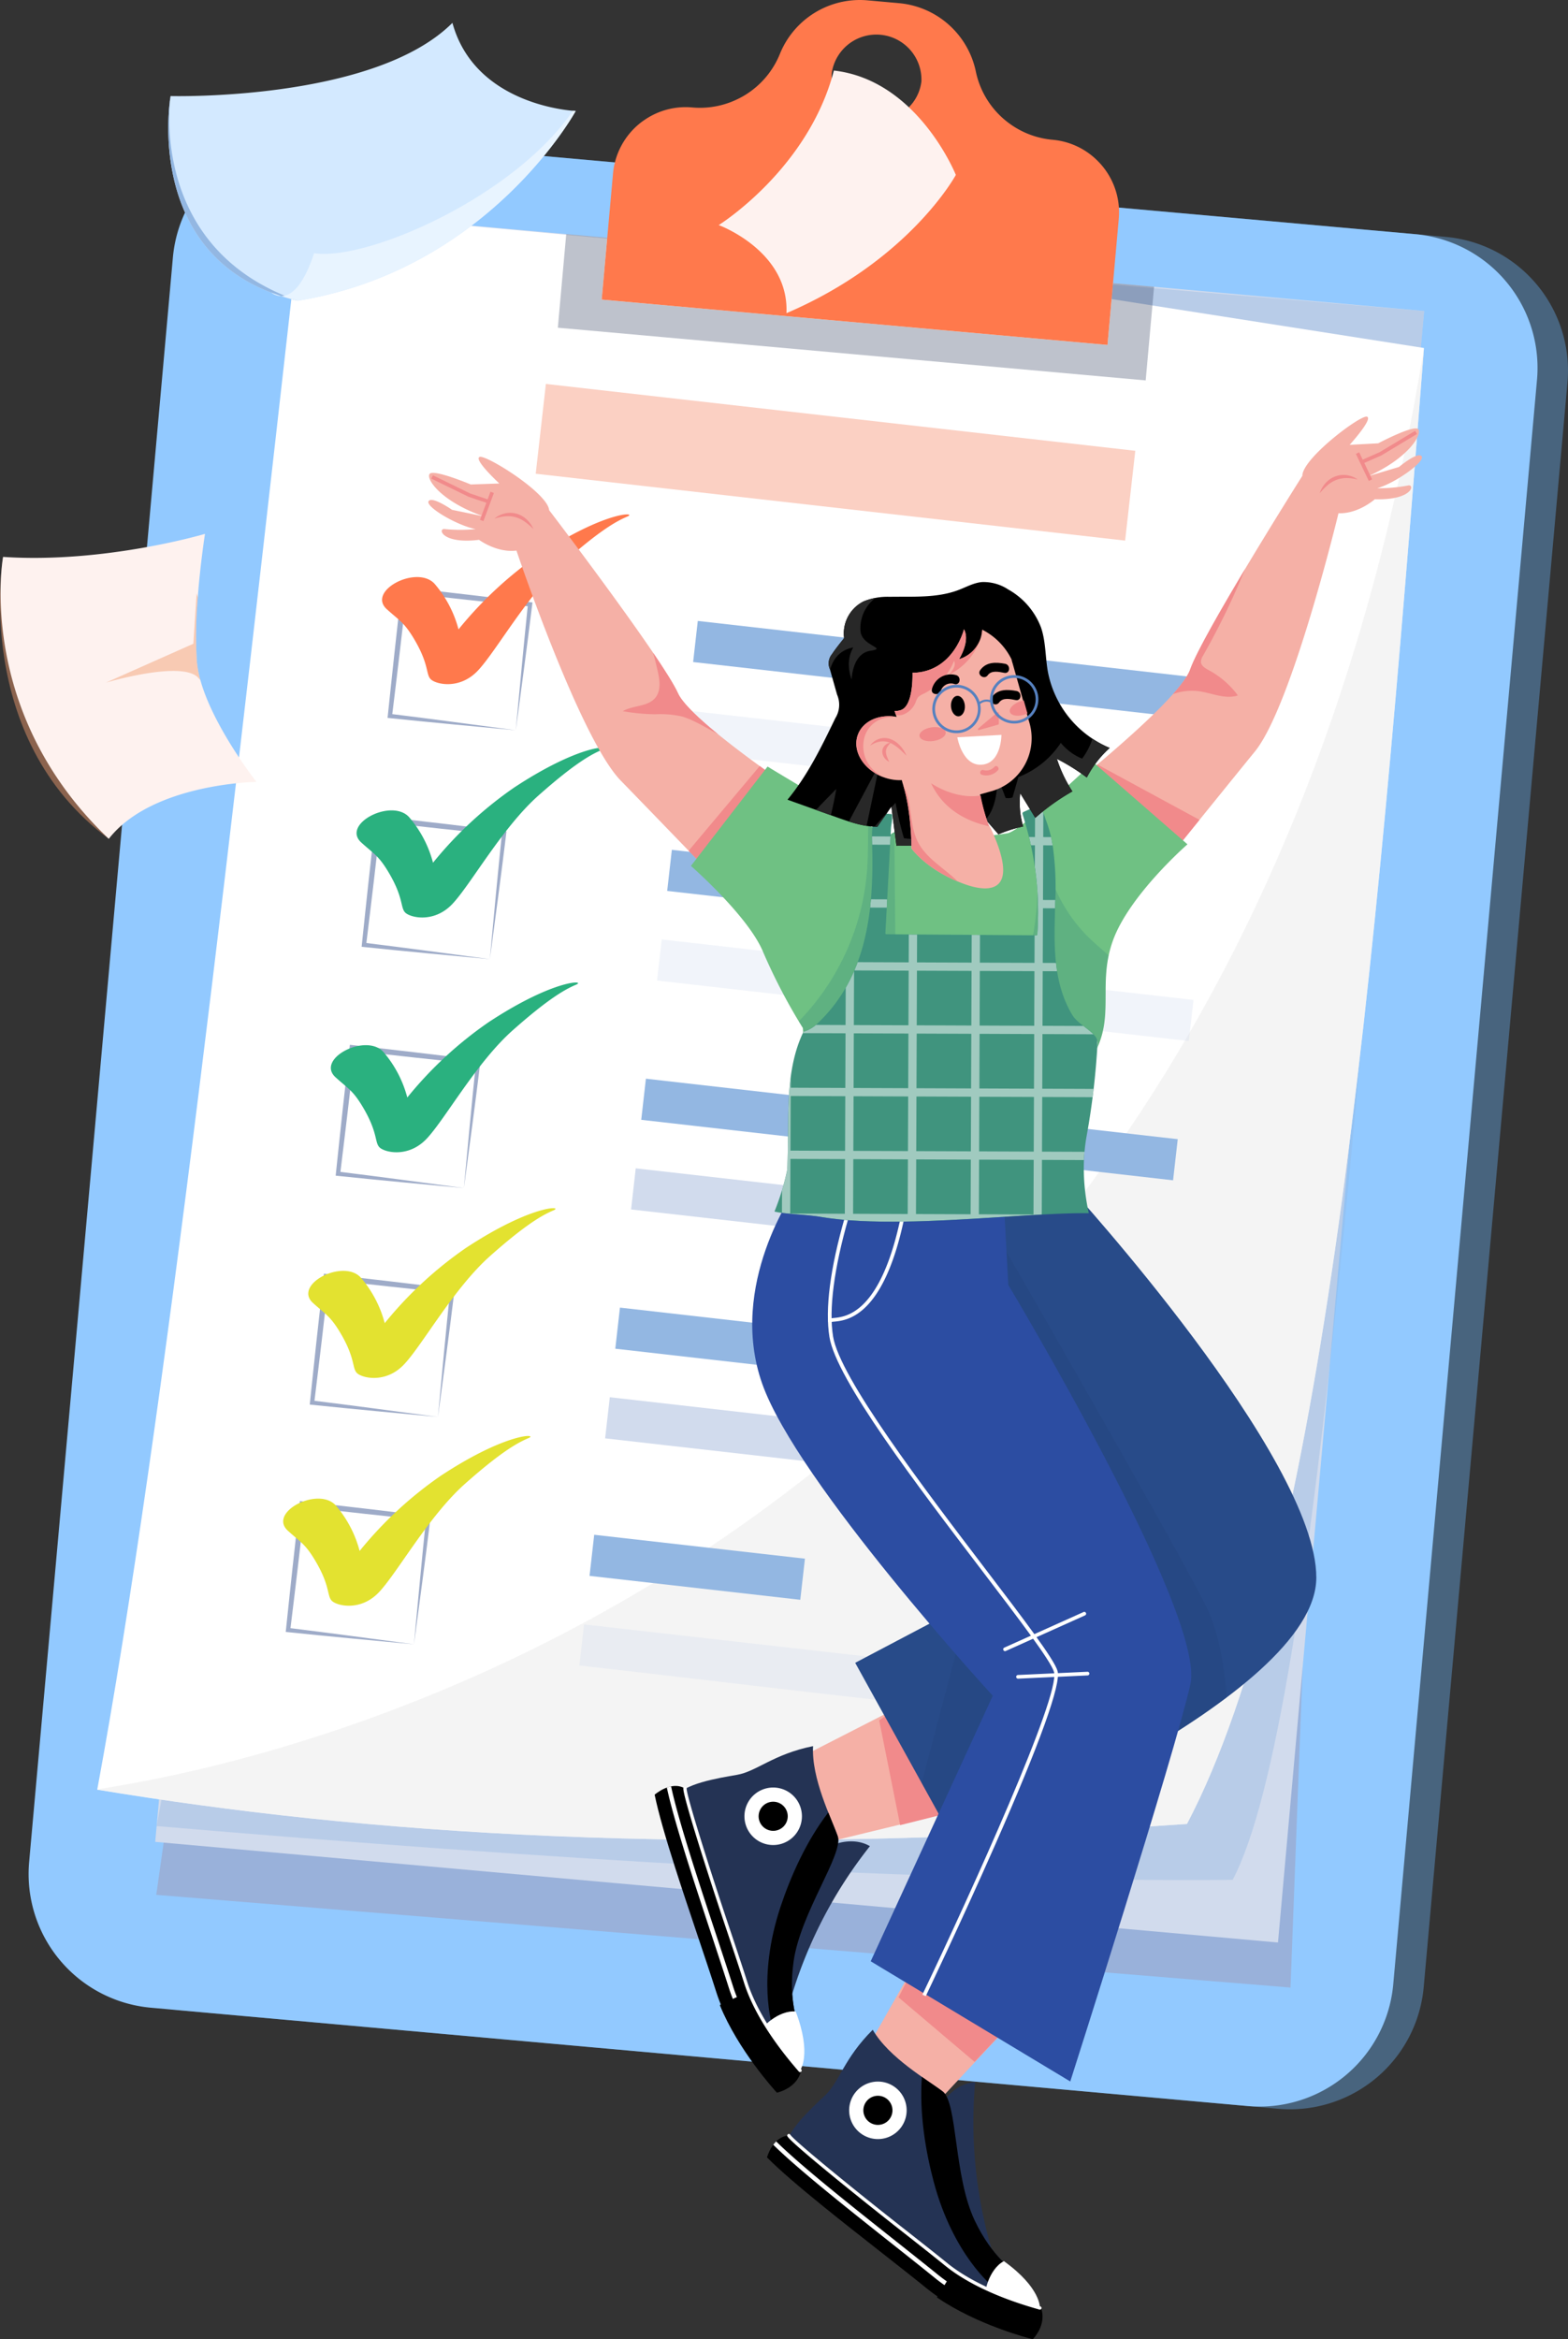 <svg xmlns="http://www.w3.org/2000/svg" xmlns:xlink="http://www.w3.org/1999/xlink" width="361.525" height="539.165" viewBox="0 0 361.525 539.165"><rect x="0" y="0" width="361.525" height="539.165" fill="#333333" stroke="none"/><defs><clipPath id="a"><rect width="361.525" height="539.165" fill="none"/></clipPath><clipPath id="b"><rect width="361.524" height="539.165" fill="none"/></clipPath><clipPath id="c"><rect width="292.249" height="380.648" fill="none"/></clipPath><clipPath id="d"><rect width="305.895" height="343.909" fill="none"/></clipPath><clipPath id="e"><rect width="84.391" height="18.923" fill="none"/></clipPath><clipPath id="f"><rect width="33.402" height="33.011" fill="none"/></clipPath><clipPath id="g"><rect width="123.65" height="23.375" fill="none"/></clipPath><clipPath id="i"><rect width="33.401" height="33.011" fill="none"/></clipPath><clipPath id="k"><rect width="123.651" height="21.766" fill="none"/></clipPath><clipPath id="m"><rect width="137.468" height="33.722" fill="none"/></clipPath><clipPath id="n"><path d="M988.706,1334.142l21.442,82.2-50.032,26.356,23.229,41.991s83.089-33.95,83.089-61.647-56.733-89.79-56.733-89.79Z" transform="translate(-960.116 -1333.249)" fill="none"/></clipPath><clipPath id="o"><rect width="75.747" height="160.817" fill="none"/></clipPath><clipPath id="q"><path d="M492.716,512.712c-1.444.582,4.544,6.117,4.544,6.117l-6.581.232s-8.626-3.635-9.492-2.427,2.709,6.353,12.346,9.746l-7.161-1.475s-4.663-3.249-5.42-1.988,6.452,5.559,10.855,6.433a36.992,36.992,0,0,1-7.022,0c-.857-.166-1.127.574-.306,1.315.956.863,3.394,1.726,8.109,1.153,0,0,4.078,3.05,8.627,2.476,0,0,14.587,43.309,24.044,53.015S560.6,623.9,560.6,623.9l15.431-27.127s-34.1-21.9-37.581-29.617-28.48-40.6-29.7-42.17c-.306-3.842-13.7-12.3-15.861-12.3a.468.468,0,0,0-.174.027" transform="translate(-480.898 -512.685)" fill="none"/></clipPath><clipPath id="s"><path d="M1227.281,481.216c-1.076,1.676-23.078,36.631-25.869,44.623s-34.826,32.811-34.826,32.811l17.76,25.663s23.415-29.054,31.98-39.556,19.28-54.928,19.28-54.928c4.581.171,8.375-3.226,8.375-3.226,4.292.14,6.626-.725,7.682-1.589,1.114-.912.806-1.825-.127-1.557a37,37,0,0,1-7,.614c4.308-1.258,11.111-6.175,10.246-7.364s-5.224,2.457-5.224,2.457l-7,2.1c9.3-4.229,12.409-9.669,11.44-10.8s-9.241,3.254-9.241,3.254l-6.575.349s5.477-6.041,3.987-6.494a.4.4,0,0,0-.114-.015c-1.956,0-14.811,9.76-14.776,13.653" transform="translate(-1166.586 -467.563)" fill="none"/></clipPath><clipPath id="u"><path d="M848.619,871.842a48.26,48.26,0,0,1-17.2-.223c-8.711-1.563-9.828.67-9.828.67-3.35-.67-28.25-15.823-28.25-15.823l-17.67,22.9s13.324,11.646,16.675,19.91a132.9,132.9,0,0,0,9.143,17.465l2.234,34.844,57.626-1.34s.894-17.422,6.7-26.58,1.16-16.7,4.932-27.126c3.8-10.5,17.173-22.15,17.173-22.15l-21.721-18.916s-16.689,15.926-19.816,16.373" transform="translate(-775.672 -855.469)" fill="none"/></clipPath><clipPath id="v"><rect width="84.922" height="88.7" fill="none"/></clipPath><clipPath id="x"><path d="M926.939,906.208a.411.411,0,0,0-.256.493c.049.155.094.3.139.459v0c.13.421.253.844.374,1.265a72.683,72.683,0,0,1,2.89,26.025.249.249,0,0,1-.262.2q-17.256-.126-34.514-.243a.234.234,0,0,1-.249-.225q.06-1.139.121-2.275.407-7.7.824-15.4.172-3.27.348-6.534c.034-.692.249-1.493.264-2.195v0a3.4,3.4,0,0,0-.012-.349c-.025-.256.228-.693-.379-.748a17.4,17.4,0,0,1-2.486-.32c-.938-.184-1.552-.275-1.548-.136a.112.112,0,0,1,0,.034v0c.064,1.932-.3,4.407-.231,6.347.07,2,.111,4.016.1,6.029-.069,13.266-2.351,26.562-12.594,36.273l-.237.219h0a7.516,7.516,0,0,1-3.035,1.719c-4.245,8.7-3.392,19.218-3.662,28.5-.008.27-.016.532-.022.788,0,.147-.006.292-.01.434-.009.29-.016.568-.023.841,0,.1-.008.2-.011.3s-.007.181-.01.273c-.005.109-.01.218-.017.327-.007.148-.017.3-.028.447a56.227,56.227,0,0,1-2.926,9.566c2.438.6,7.542.7,10.572,1.214,11.128,1.881,26.505,1.005,40.265.129,8.211-.523,15.845-1.045,21.659-.982a.207.207,0,0,1-.042-.066c-.038-.169-.072-.336-.107-.505-.011-.047-.018-.09-.029-.137s-.017-.085-.025-.126c-.044-.208-.083-.416-.122-.624l-.017-.082c-.107-.564-.2-1.132-.287-1.7-.071-.445-.132-.89-.188-1.339-.028-.223-.055-.446-.077-.669s-.047-.422-.068-.634l-.008-.088c-.021-.221-.04-.444-.058-.665-.013-.135-.023-.273-.03-.412-.016-.2-.029-.392-.039-.592-.011-.149-.02-.3-.025-.454,0-.039,0-.08-.006-.122-.008-.18-.016-.36-.021-.54-.006-.094-.006-.191-.009-.288a.453.453,0,0,1,0-.091c-.009-.25-.014-.5-.017-.746a42.6,42.6,0,0,1,.639-7.847,172.581,172.581,0,0,0,2.532-21.546,2.369,2.369,0,0,0-.577-1.527c-1.234-1.592-4.1-2.966-5.265-4.911-3.947-6.616-4.179-14.13-4.028-21.468.028-1.4.071-2.791.1-4.169a70.45,70.45,0,0,0-.56-13.33,30.085,30.085,0,0,0-1.678-6.185,10.932,10.932,0,0,0-1.27-2.823.333.333,0,0,0-.175-.092.814.814,0,0,0-.083,0,14.08,14.08,0,0,0-3.506,1.294" transform="translate(-869.485 -904.914)" fill="none"/></clipPath><clipPath id="y"><rect width="121.313" height="109.865" fill="none"/></clipPath><clipPath id="aa"><path d="M928.865,653.131c-1.875.189-3.569,1.149-5.33,1.82-5.011,1.909-10.555,1.472-15.916,1.577a14.579,14.579,0,0,0-5.972,1.044,8.259,8.259,0,0,0-4.51,8.488s-1.944,2.363-2.757,3.634a3.356,3.356,0,0,0-.51,3.546l1.645,5.828a5.841,5.841,0,0,1-.391,5.417c-3.17,6.564-6.385,13.2-11.042,18.807l11.26,4.025c3.065,1.1,6.2,2.2,9.457,2.22l3.239-4.623,1.17,9,17.348-.291,2.177-6.94,3.993,4.585a30.553,30.553,0,0,1,5.692-1.805,19.752,19.752,0,0,1-.678-7.661l3.479,5.676a50.292,50.292,0,0,1,8.551-6.1,31.848,31.848,0,0,1-3.571-7.5,47.408,47.408,0,0,1,6.893,4.3,24.2,24.2,0,0,1,5.286-6.82,23.869,23.869,0,0,1-14.271-17.634c-.6-3.375-.457-6.9-1.575-10.138a16.875,16.875,0,0,0-7.541-8.742,10.968,10.968,0,0,0-5.435-1.744,6.9,6.9,0,0,0-.691.034" transform="translate(-884.082 -653.097)" fill="none"/></clipPath><clipPath id="ac"><rect width="25.082" height="64.981" fill="none"/></clipPath><clipPath id="ad"><rect width="21.778" height="20.535" fill="none"/></clipPath></defs><g clip-path="url(#a)"><g transform="translate(0 0)"><g clip-path="url(#b)"><path d="M347.356,609.14,94.488,586.478a30.948,30.948,0,0,1-28.062-33.587L99.567,183.1a30.948,30.948,0,0,1,33.587-28.062L386.022,177.7a30.948,30.948,0,0,1,28.062,33.587L380.943,581.078a30.948,30.948,0,0,1-33.587,28.062" transform="translate(-52.685 -123.1)" fill="#48647e"/><path d="M313.158,606.075,60.29,583.413a30.948,30.948,0,0,1-28.062-33.587L65.369,180.037a30.948,30.948,0,0,1,33.587-28.062l252.868,22.662a30.948,30.948,0,0,1,28.062,33.587L346.745,578.013a30.948,30.948,0,0,1-33.587,28.062" transform="translate(-25.51 -120.664)" fill="#92c9ff"/><path d="M215.109,332.931,195.775,557.816,175.424,701.294l261.518,21.369,7.123-188.252,22.387-189.269Z" transform="translate(-139.397 -264.557)" fill="#99b1da"/><rect width="377.548" height="259.908" transform="translate(35.788 424.524) rotate(-84.879)" fill="#d1dbed"/><g transform="translate(36.111 52.675)" opacity="0.4"><g clip-path="url(#c)"><path d="M468.08,275.5c-13.061,146.643-24.176,323.917-44.156,361.6-73.184.567-158.336-4.778-248.092-12.4l67.377-368.211Z" transform="translate(-175.831 -256.488)" fill="#93b7e2"/></g></g><path d="M415.06,267.881c-11.25,145.72-23.1,280.2-54.646,340.183-114.7,7.966-190.364,2.147-251.25-7.9,15.521-83.846,31.292-224.035,47.063-363.991l136.24,12.514Z" transform="translate(-86.745 -187.67)" fill="#fff"/><g transform="translate(22.419 80.211)" opacity="0.6"><g clip-path="url(#d)"><path d="M415.06,390.565c-11.25,145.72-23.1,280.2-54.646,340.183-114.7,7.966-190.364,2.147-251.25-7.9,4.194-1.7,256.276-27.387,305.9-332.284" transform="translate(-109.164 -390.566)" fill="#ededed"/></g></g><rect width="20.832" height="136.766" transform="translate(123.516 109.193) rotate(-83.531)" fill="#fbd0c3"/><rect width="9.535" height="123.362" transform="translate(159.811 152.591) rotate(-83.531)" fill="#93b7e2"/><g transform="translate(157.468 163.775)" opacity="0.3"><g clip-path="url(#e)"><rect width="9.535" height="83.851" transform="translate(0 9.475) rotate(-83.531)" fill="#d1dbed"/></g></g><g transform="translate(89.362 135.302)" opacity="0.5"><g clip-path="url(#f)"><path d="M464.683,691.834l-14.424-1.348-7.309-.707c-2.443-.237-4.892-.495-7.341-.745l-.485-.05.051-.5q.372-3.632.762-7.262l.778-7.26,1.611-14.513.07-.631.631.073,14.505,1.678,7.25.867q3.625.428,7.248.883l.5.062-.061.485-.918,7.322-.947,7.282Zm0,0,1.374-14.66.7-7.227.728-7.187.436.547q-3.632-.371-7.262-.762l-7.259-.778-14.513-1.612.7-.558L437.9,674.1l-.867,7.25q-.428,3.625-.883,7.247l-.434-.545c2.387.3,4.775.588,7.168.9l7.2.938Z" transform="translate(-435.124 -658.822)" fill="#3d5891"/></g></g><path d="M430.037,599.167c2.816,2.553,3.941,2.978,6.159,6.651,3.626,6,2.809,8.281,3.939,9.463s6.668,2.553,10.937-2.005,11.456-17.554,19.842-24.986,12.171-9.461,14.579-10.48-4.9-1.411-20.234,8.687a89.5,89.5,0,0,0-18.692,17.317,26.376,26.376,0,0,0-5.541-10.533c-4.085-4.381-15.666,1.646-10.989,5.887" transform="translate(-340.85 -458.751)" fill="#ff794c"/><rect width="9.535" height="101.586" transform="translate(153.829 205.348) rotate(-83.531)" fill="#93b7e2"/><g transform="translate(151.486 216.531)" opacity="0.3"><g clip-path="url(#g)"><rect width="9.535" height="123.362" transform="matrix(0.113, -0.994, 0.994, 0.113, 0, 9.475)" fill="#d1dbed"/></g></g><g transform="translate(83.38 188.06)" opacity="0.5"><g clip-path="url(#f)"><path d="M435.554,948.718,421.13,947.37l-7.309-.707c-2.443-.237-4.892-.495-7.341-.745l-.485-.05.051-.5q.372-3.632.762-7.261l.778-7.26,1.61-14.513.07-.631.631.073,14.505,1.678,7.25.867q3.625.428,7.248.883l.5.062-.061.485-.917,7.322-.947,7.282Zm0,0,1.373-14.66.7-7.227.728-7.187.436.547q-3.632-.371-7.262-.762l-7.259-.778-14.513-1.612.7-.558-1.68,14.505-.867,7.249q-.428,3.625-.883,7.248l-.434-.545c2.387.3,4.775.588,7.168.9l7.2.938Z" transform="translate(-405.995 -915.708)" fill="#3d5891"/></g></g><path d="M401.418,861.039c2.816,2.553,3.941,2.978,6.159,6.651,3.626,6,2.809,8.281,3.939,9.463s6.668,2.553,10.937-2.005,11.456-17.554,19.842-24.987,12.171-9.461,14.579-10.48-4.9-1.411-20.234,8.687a89.5,89.5,0,0,0-18.692,17.318,26.377,26.377,0,0,0-5.541-10.534c-4.085-4.381-15.666,1.646-10.989,5.887" transform="translate(-318.109 -666.842)" fill="#2ab17f"/><rect width="9.535" height="123.362" transform="matrix(0.113, -0.994, 0.994, 0.113, 147.846, 258.104)" fill="#93b7e2"/><rect width="9.535" height="55.169" transform="translate(145.504 278.762) rotate(-83.531)" fill="#d1dbed"/><g transform="translate(77.397 240.816)" opacity="0.5"><g clip-path="url(#i)"><path d="M406.425,1205.6,392,1204.253l-7.309-.707c-2.443-.236-4.892-.495-7.341-.745l-.485-.05.051-.5q.372-3.632.762-7.261l.778-7.26,1.611-14.513.07-.631.631.073,14.505,1.678,7.25.867q3.625.428,7.248.883l.5.062-.061.485-.917,7.322-.947,7.282Zm0,0,1.373-14.659.7-7.228.728-7.187.436.548q-3.632-.371-7.262-.762l-7.259-.778-14.513-1.613.7-.558-1.68,14.505-.867,7.249q-.428,3.626-.883,7.248l-.434-.545c2.387.3,4.775.588,7.168.9l7.2.938Z" transform="translate(-376.866 -1172.59)" fill="#3d5891"/></g></g><path d="M372.535,1124.526c2.816,2.553,3.941,2.978,6.159,6.651,3.626,6,2.809,8.281,3.939,9.463s6.668,2.553,10.937-2.005,11.456-17.554,19.842-24.986,12.171-9.461,14.579-10.48-4.9-1.411-20.234,8.687a89.5,89.5,0,0,0-18.692,17.318,26.377,26.377,0,0,0-5.541-10.533c-4.085-4.381-15.666,1.646-10.989,5.887" transform="translate(-295.158 -876.217)" fill="#2ab17f"/><rect width="9.535" height="123.362" transform="matrix(0.113, -0.994, 0.994, 0.113, 141.864, 310.861)" fill="#93b7e2"/><rect width="9.535" height="97.451" transform="matrix(0.113, -0.994, 0.994, 0.113, 139.521, 331.519)" fill="#d1dbed"/><g transform="translate(71.415 293.572)" opacity="0.5"><g clip-path="url(#i)"><path d="M377.3,1462.484l-14.424-1.348-7.309-.707c-2.443-.237-4.892-.495-7.341-.745l-.485-.05.051-.5q.372-3.632.762-7.261l.778-7.26,1.611-14.513.07-.631.631.073,14.505,1.678,7.25.867q3.625.428,7.248.883l.5.062-.061.485-.917,7.322-.947,7.282Zm0,0,1.374-14.66.7-7.227.728-7.187.436.547q-3.632-.371-7.262-.762l-7.259-.778L351.5,1430.8l.7-.558-1.68,14.505-.867,7.25q-.428,3.625-.883,7.248l-.434-.545c2.387.3,4.775.588,7.168.9l7.2.938Z" transform="translate(-347.737 -1429.472)" fill="#3d5891"/></g></g><path d="M347.2,1377.793c2.816,2.553,3.941,2.978,6.159,6.651,3.626,6,2.809,8.281,3.939,9.463s6.668,2.553,10.937-2.005,11.456-17.554,19.842-24.986,12.171-9.461,14.579-10.48-4.9-1.411-20.234,8.687a89.5,89.5,0,0,0-18.692,17.318,26.375,26.375,0,0,0-5.541-10.533c-4.085-4.381-15.666,1.646-10.989,5.886" transform="translate(-275.028 -1077.47)" fill="#e3e230"/><rect width="9.535" height="48.9" transform="translate(135.927 363.218) rotate(-83.531)" fill="#93b7e2"/><g transform="translate(133.584 374.402)" opacity="0.3"><g clip-path="url(#k)"><path d="M774.1,1836.949l-122.576-13.9-1.074,9.475c47.424,5.374,107.734,13.023,120.251,12.235a10.7,10.7,0,0,0,3.4-7.811" transform="translate(-650.453 -1823.05)" fill="#d1dbed"/></g></g><g transform="translate(65.884 345.975)" opacity="0.5"><g clip-path="url(#i)"><path d="M350.364,1717.648,335.94,1716.3l-7.309-.707c-2.443-.237-4.892-.495-7.342-.745l-.485-.05.051-.5q.373-3.632.762-7.261l.778-7.259,1.61-14.513.07-.631.631.073,14.505,1.679,7.25.867q3.625.428,7.248.883l.5.062-.061.485-.917,7.322-.947,7.281Zm0,0,1.373-14.659.7-7.227.728-7.187.436.547q-3.632-.371-7.262-.762l-7.259-.778-14.513-1.612.7-.558-1.68,14.505-.867,7.249q-.428,3.625-.883,7.248l-.434-.545c2.387.3,4.775.588,7.168.9l7.2.938Z" transform="translate(-320.805 -1684.637)" fill="#3d5891"/></g></g><path d="M319.023,1633.438c2.816,2.553,3.941,2.978,6.159,6.652,3.626,6,2.809,8.281,3.939,9.463s6.668,2.553,10.937-2.005,11.456-17.554,19.842-24.987,12.171-9.461,14.579-10.48-4.9-1.411-20.234,8.687a89.5,89.5,0,0,0-18.692,17.317,26.375,26.375,0,0,0-5.541-10.533c-4.085-4.381-15.666,1.646-10.989,5.886" transform="translate(-252.635 -1280.613)" fill="#e3e230"/><g transform="translate(128.619 53.955)" opacity="0.3"><g clip-path="url(#m)"><path d="M763.745,274.87l-1.934,21.576L626.276,284.3l1.934-21.576,9.463.848L636.4,277.821,753,288.271l1.277-14.249Z" transform="translate(-626.276 -262.722)" fill="#243354"/></g></g><path d="M789.825,37.017a16.707,16.707,0,0,0-10.327-4.8,19.823,19.823,0,0,1-8.4-2.722,20.62,20.62,0,0,1-3.049-2.23,19.809,19.809,0,0,1-6.246-10.788A19.9,19.9,0,0,0,744.114.734L736.837.082a19.894,19.894,0,0,0-20.209,12.343,19.811,19.811,0,0,1-8.065,9.505,20.61,20.61,0,0,1-3.4,1.653,19.823,19.823,0,0,1-8.747,1.185,16.708,16.708,0,0,0-11.017,2.89,13.989,13.989,0,0,0-1.28.956,16.82,16.82,0,0,0-5.971,11.416l-2.6,29.024L792.159,79.506l2.6-29.024a16.754,16.754,0,0,0-4.935-13.465m-51.788-9.381a10.137,10.137,0,0,1-9.462-10.757,10.4,10.4,0,0,1,20.686,1.854,10.137,10.137,0,0,1-11.224,8.9" transform="translate(-536.812 -0.002)" fill="#ff794c"/><path d="M891.041,1938.693l-22.821,5.536-21.895,5.314s-7.894-7.555-6.834-16.165l25.179-12.875,9.652-4.937Z" transform="translate(-667.005 -1522.165)" fill="#f5b0a6"/><path d="M1008.37,1938.693l-16.491,4.142-4.833-24.167,4.605-3.1Z" transform="translate(-784.335 -1522.165)" fill="#f18a8b"/><path d="M872.16,2105.676a103.886,103.886,0,0,1,19.039-38.03c-4.439-2.6-10.315-.055-11.871,1.778s-10.2,34.279-10.2,34.279Z" transform="translate(-690.63 -1642.13)" fill="#243354"/><path d="M785.286,2024.1s-2.544-5.405-1.236-14.785c1.574-11.289,11.611-24.83,10.174-28.92s-6.1-13.257-5.677-20.746c-9.211,1.867-12.985,5.832-17.548,6.618s-12.318,2.053-14.375,5.249,12.808,43.125,12.808,43.125l9.141,15.676Z" transform="translate(-601.081 -1557.192)" fill="#243354"/><path d="M877.69,2039.589c1.436,4.09-8.6,17.631-10.174,28.92-1.309,9.38,1.235,14.785,1.235,14.785L865.5,2086.3l-2.833-2.788s-3.7-11.036,1.867-27.715c2.262-6.785,5.858-15,10.983-21.658.876,2.2,1.7,4.1,2.171,5.447" transform="translate(-684.545 -1616.388)"/><path d="M862.841,2271s2.789-3.644-1-13.579c-3.842-.414-8.377,3.75-8.126,5.1,2.032,2.741,9.129,8.483,9.129,8.483" transform="translate(-678.377 -1793.791)" fill="#fff"/><path d="M739.587,2022.885c1.636,5.132,3.466,10.578,5.194,15.72,1.612,4.8,3.136,9.331,4.377,13.227,3.68,11.547,13.647,22.449,14.07,22.908,0,0,4.358-.964,5.248-4.834-.647-.822-9.326-10.22-12.52-20.24-1.259-3.949-2.791-8.508-4.412-13.333-3.816-11.361-9.626-29.528-9.6-31.411-3.2-1.925-6.993,1.421-6.993,1.421.859,4.222,2.6,10.137,4.638,16.542" transform="translate(-584.012 -1592.695)"/><path d="M748.632,2005.108a6.672,6.672,0,0,1,.984-.275c1.658,7.8,6.292,21.821,10.393,34.222,1.438,4.35,2.8,8.459,3.907,11.943,3.407,10.69,13.087,21.277,13.183,21.383l-.749.69c-.1-.107-9.929-10.856-13.405-21.764-1.109-3.479-2.466-7.585-3.9-11.932-1.646-4.977-3.377-10.214-4.97-15.21-2.372-7.441-4.433-14.346-5.439-19.058" transform="translate(-594.885 -1593.099)" fill="#fff"/><path d="M826.636,2253.279c.07.078.138.15.2.223-1,3.841-5.216,4.819-5.4,4.86l-.142.031-.1-.108c-.387-.421-8.8-9.63-13.061-20.079,1.13-.562,5.381-2.511,6.708-3.117,3.616,9.219,11.186,17.424,11.788,18.189" transform="translate(-642.171 -1776.067)"/><path d="M772.034,2022.829c1.691,5.306,3.474,10.726,4.728,14.457,1.618,4.815,3.146,9.363,4.41,13.328,1.329,4.169,4.524,11.007,12.2,19.911.19.222.322.374.382.449a.382.382,0,1,0,.6-.473c-.063-.08-.2-.241-.4-.475-7.594-8.805-10.746-15.542-12.054-19.644-1.266-3.971-2.794-8.521-4.414-13.34-4.031-12-9.6-29.548-9.582-31.285a.382.382,0,0,0-.765-.009c-.016,1.27,2.334,9.047,4.894,17.08" transform="translate(-609.591 -1593.526)" fill="#fff"/><path d="M840.374,2006.432a6.626,6.626,0,1,0,8.325,4.3,6.626,6.626,0,0,0-8.325-4.3" transform="translate(-664.118 -1594.119)" fill="#fff"/><path d="M846.045,2012.986a5.267,5.267,0,1,0,6.618,3.419,5.267,5.267,0,0,0-6.618-3.419" transform="translate(-669.377 -1599.379)" fill="#fff"/><path d="M854.024,2022.206a3.355,3.355,0,1,0,4.216,2.178,3.355,3.355,0,0,0-4.216-2.178" transform="translate(-676.775 -1606.777)"/><path d="M1009.7,1333.249s56.733,62.094,56.733,89.79-83.089,61.647-83.089,61.647l-23.229-41.991,50.032-26.356-21.442-82.2Z" transform="translate(-762.937 -1059.438)" fill="#284b89"/></g></g><g transform="translate(197.18 273.811)"><g clip-path="url(#n)"><g transform="translate(10.241 -4.438)" opacity="0.39"><g clip-path="url(#o)"><path d="M1023.6,1311.642s53.629,92.7,57.722,102.277c7.74,18.115,2.932,52.218,2.932,52.218s-74.621,7.352-74.271,6.2,16.912-63.963,16.912-63.963Z" transform="translate(-1009.981 -1311.641)" fill="#24447c"/></g></g></g></g><g transform="translate(0 0)"><g clip-path="url(#b)"><path d="M988.263,2198.223l-11.8,12.636-19.6,20.991s-10.75-1.98-14.589-9.758l15-26.394,4.327-7.622Z" transform="translate(-748.752 -1738.709)" fill="#f5b0a6"/><path d="M1041.073,2198.223l-14.8,15.725-17.553-14.882,5.678-10.988Z" transform="translate(-801.561 -1738.709)" fill="#f18a8b"/><path d="M1065.114,2379.05a103.883,103.883,0,0,1-4.974-42.238c-5.136.267-8.651,5.618-8.945,8s10.3,34.251,10.3,34.251Z" transform="translate(-835.305 -1856.899)" fill="#243354"/><path d="M934.455,2333.658s-5.094-3.12-9.152-11.678c-4.884-10.3-3.933-27.127-7.379-29.756s-12.376-7.73-16.137-14.22c-6.673,6.619-7.649,12-11.031,15.168s-9.166,8.481-9.13,12.281,34.387,29.007,34.387,29.007l16.248,8.08Z" transform="translate(-700.565 -1810.168)" fill="#243354"/><path d="M1039.223,2334.244c3.446,2.629,2.495,19.457,7.379,29.756,4.058,8.558,9.152,11.678,9.152,11.678l-1.062,4.3-3.9-.774s-9.149-7.193-13.66-24.187c-1.836-6.913-3.341-15.752-2.715-24.132,1.942,1.361,3.671,2.5,4.805,3.36" transform="translate(-821.864 -1852.188)"/><path d="M1118.854,2548.462s.33-4.577-8.3-10.8c-3.438,1.764-4.941,7.734-3.993,8.721,3.2,1.175,12.288,2.076,12.288,2.076" transform="translate(-879.088 -2016.501)" fill="#fff"/><path d="M874.038,2413.06c4.185,3.39,8.705,6.937,12.973,10.285,3.982,3.125,7.745,6.076,10.923,8.65,9.417,7.629,23.733,11.267,24.339,11.417,0,0,3.113-3.2,1.731-6.922-.991-.331-13.406-3.419-21.578-10.04-3.221-2.609-7-5.577-11.01-8.719-9.428-7.4-24.26-19.391-25.275-20.977-3.731.149-5.064,5.028-5.064,5.028,3.037,3.057,7.737,7.045,12.961,11.277" transform="translate(-684.237 -1904.531)"/><path d="M868.133,2404.075a6.652,6.652,0,0,1,.671-.771c5.671,5.612,17.242,14.781,27.479,22.893,3.591,2.846,6.983,5.534,9.824,7.835,8.718,7.063,22.622,10.595,22.76,10.63l-.246.988c-.142-.035-14.26-3.62-23.155-10.827-2.837-2.3-6.226-4.984-9.815-7.828-4.11-3.256-8.432-6.681-12.506-9.982-6.069-4.917-11.583-9.555-15.011-12.939" transform="translate(-689.844 -1909.735)" fill="#fff"/><path d="M1075.645,2556.474c.1.027.2.05.294.074,1.276,3.759-1.712,6.892-1.842,7.026l-.1.1-.143-.035c-.555-.139-12.646-3.212-21.942-9.607.636-1.091,3.119-5.054,3.894-6.289,8.085,5.718,18.916,8.418,19.84,8.727" transform="translate(-835.879 -2024.514)"/><path d="M897.4,2407.068c4.327,3.506,8.794,7.056,11.89,9.486,4,3.135,7.771,6.1,11,8.716,3.4,2.755,9.826,6.715,21.132,9.939.281.081.474.135.566.166a.382.382,0,1,0,.242-.725c-.1-.032-.3-.091-.6-.176-11.182-3.188-17.516-7.087-20.861-9.8-3.238-2.624-7.015-5.587-11.014-8.724-9.958-7.814-24.254-19.419-25.189-20.883a.382.382,0,0,0-.643.413c.684,1.07,6.918,6.279,13.47,11.586" transform="translate(-702.352 -1903.052)" fill="#fff"/><path d="M954.819,2338.6a6.626,6.626,0,1,0,9.319-.977,6.626,6.626,0,0,0-9.319.977" transform="translate(-757.553 -1856.371)" fill="#fff"/><path d="M961.132,2344.715a5.267,5.267,0,1,0,7.409-.777,5.267,5.267,0,0,0-7.409.777" transform="translate(-762.81 -1861.628)" fill="#fff"/><path d="M970.014,2353.315a3.355,3.355,0,1,0,4.72-.495,3.355,3.355,0,0,0-4.72.495" transform="translate(-770.206 -1869.025)"/><path d="M854.407,1323.325s-15.635,21.889-7.594,44.672,53.159,71.921,53.159,71.921l-28.143,61.2,46.012,27.7s24.123-75.495,27.7-91.577-41.991-92.024-41.991-92.024l-1.34-25.016-46.012,3.574Z" transform="translate(-671.075 -1049.068)" fill="#2c4da2"/><path d="M951.973,1484l-.762-.364c11.167-23.364,31.878-68.975,30.338-74.365-.724-2.532-8.028-12.114-16.484-23.208-15.023-19.708-33.719-44.234-35.293-53.993-1.042-6.461.155-15.754,3.557-27.622,2.528-8.818,5.4-15.84,5.429-15.91l.782.321c-.029.069-2.885,7.056-5.4,15.83-3.319,11.578-4.541,21-3.533,27.247,1.54,9.549,20.955,35.018,35.131,53.615,8.86,11.623,15.858,20.8,16.625,23.488.854,2.987-4.01,16.523-14.454,40.231-7.753,17.6-15.853,34.561-15.934,34.73" transform="translate(-738.533 -1023.907)" fill="#fff"/><path d="M1126.684,1818.014a.423.423,0,0,1-.173-.808l18.292-8.213a.423.423,0,0,1,.346.771l-18.292,8.213a.421.421,0,0,1-.173.037" transform="translate(-894.96 -1437.448)" fill="#fff"/><path d="M1141.226,1877.8a.423.423,0,0,1-.019-.845l16.052-.747a.423.423,0,0,1,.039.844l-16.053.747h-.02" transform="translate(-906.515 -1490.892)" fill="#fff"/><path d="M929.961,1339.312a.422.422,0,0,1-.351-.657c.215-.322.624-.362,1.3-.43,1.61-.16,4.959-.493,8.388-5.03,4.331-5.731,7.357-16.168,8.992-31.021a.423.423,0,0,1,.84.093c-1.652,15.006-4.733,25.583-9.158,31.438-3.651,4.831-7.249,5.189-8.978,5.361a4.337,4.337,0,0,0-.717.1.423.423,0,0,1-.317.142m.352-.188h0" transform="translate(-738.638 -1034.448)" fill="#fff"/><path d="M538.449,567.156c-3.484-7.715-28.48-40.6-29.7-42.17-.316-3.967-14.59-12.856-16.034-12.273s4.544,6.117,4.544,6.117l-6.581.232s-8.626-3.635-9.492-2.427,2.708,6.353,12.347,9.746l-7.161-1.475s-4.663-3.249-5.42-1.988,6.452,5.559,10.855,6.433a36.988,36.988,0,0,1-7.022,0c-1.856-.36-.957,3.533,7.8,2.468,0,0,4.078,3.05,8.627,2.476,0,0,14.587,43.31,24.044,53.016S560.6,623.9,560.6,623.9l15.43-27.128s-34.1-21.9-37.581-29.616" transform="translate(-382.135 -407.395)" fill="#f5b0a6"/></g></g><g transform="translate(98.762 105.291)"><g clip-path="url(#q)"><path d="M779.288,843.082l-22.641,26.966,3.053,2.289,6.869,9.158Z" transform="translate(-700.016 -775.228)" fill="#f18a8b"/><path d="M726.487,693.3c-3.982-1.426-9.584-5.528-13.64-6.726a22.87,22.87,0,0,0-6.182-.514,46.859,46.859,0,0,1-7.5-.713c2.381-1.387,5.787-.973,7.521-3.114,1.361-1.681.994-4.129.507-6.236a140.48,140.48,0,0,0-6.152-19.805q5.615,9.081,10.542,18.565c3.041,5.854,6.121,12.095,11.626,15.729Z" transform="translate(-654.338 -626.721)" fill="#f18a8b"/></g></g><g transform="translate(0 0)"><g clip-path="url(#b)"><path d="M497.224,539.869l-4.447-1.5-8.6-4.19.37-.76,8.577,4.178,4.372,1.476Z" transform="translate(-384.74 -423.868)" fill="#f18a8b"/><rect width="6.915" height="0.845" transform="translate(110.666 119.815) rotate(-69.531)" fill="#f18a8b"/><path d="M555.011,576.912a5.383,5.383,0,0,1,2.369-1.216,5.451,5.451,0,0,1,2.74.045,5.627,5.627,0,0,1,2.372,1.36,6.553,6.553,0,0,1,1.522,2.179,16.2,16.2,0,0,0-1.943-1.666,7,7,0,0,0-2.177-1.06,6.6,6.6,0,0,0-2.405-.206,10.033,10.033,0,0,0-2.477.562" transform="translate(-441.028 -457.343)" fill="#f18a8b"/><path d="M1201.412,525.839c2.791-7.992,24.793-42.947,25.869-44.623-.035-3.98,13.4-14.091,14.891-13.638s-3.987,6.494-3.987,6.494l6.576-.349s8.272-4.381,9.241-3.254-2.138,6.567-11.44,10.8l7-2.1s4.358-3.647,5.224-2.457-5.938,6.106-10.246,7.364a36.995,36.995,0,0,0,7-.614c1.817-.522,1.265,3.434-7.555,3.146,0,0-3.794,3.4-8.375,3.227,0,0-10.715,44.426-19.28,54.927s-31.981,39.556-31.981,39.556l-17.76-25.663s32.034-24.82,34.826-32.812" transform="translate(-927.003 -371.54)" fill="#f5b0a6"/></g></g><g transform="translate(239.583 96.024)"><g clip-path="url(#s)"><path d="M1203.256,855.469l27.22,14.755L1201.985,897.7s-11.957-31.8,1.272-42.229" transform="translate(-1190.776 -775.804)" fill="#f18a8b"/><path d="M1288.594,654.731a12.82,12.82,0,0,1,11.792-4.922c3.018.42,6.085,1.929,8.974.96a20.284,20.284,0,0,0-6.668-5.794c-.814-.439-1.773-.983-1.844-1.906a2.644,2.644,0,0,1,.482-1.449,171.736,171.736,0,0,0,11.418-24.365,392.774,392.774,0,0,1-23.21,32.364Z" transform="translate(-1263.537 -586.513)" fill="#f18a8b"/></g></g><g transform="translate(0 0)"><g clip-path="url(#b)"><path d="M1528.665,491.076l-.34-.774,4.224-1.855,8.176-4.917.436.724-8.247,4.956Z" transform="translate(-1214.451 -384.228)" fill="#f18a8b"/><rect width="0.845" height="6.915" transform="translate(312.618 104.611) rotate(-25.523)" fill="#f18a8b"/><path d="M1490.345,534.1a10,10,0,0,0-2.517-.342,6.589,6.589,0,0,0-2.378.417,7,7,0,0,0-2.076,1.248,16.149,16.149,0,0,0-1.789,1.83,6.555,6.555,0,0,1,1.324-2.3,5.625,5.625,0,0,1,2.243-1.564,5.449,5.449,0,0,1,2.725-.286,5.389,5.389,0,0,1,2.467,1" transform="translate(-1177.31 -423.571)" fill="#f18a8b"/><path d="M821.593,872.289s1.117-2.234,9.828-.67a48.263,48.263,0,0,0,17.2.223c3.127-.447,19.816-16.373,19.816-16.373l21.721,18.916s-13.375,11.652-17.173,22.15c-3.772,10.428.875,17.968-4.932,27.126s-6.7,26.58-6.7,26.58l-57.627,1.34-2.234-34.844a132.9,132.9,0,0,1-9.143-17.464c-3.35-8.264-16.675-19.91-16.675-19.91l17.67-22.9s24.9,15.153,28.25,15.823" transform="translate(-616.372 -679.781)" fill="#6fc183"/></g></g><g transform="translate(159.301 175.689)"><g clip-path="url(#u)"><g transform="translate(18.48 9.913)" opacity="0.34"><g clip-path="url(#v)"><path d="M870.471,955.078a56.034,56.034,0,0,0,17.394-37.487c.261-4.526-.014-9.085.5-13.586a13.335,13.335,0,0,1,5.661.771l.32,34.256c.037,3.927.111,8.021,1.813,11.506a7.231,7.231,0,0,0,3.194,3.5,8.938,8.938,0,0,0,4.747.4q3.522-.366,7.022-.939c2.822-.462,5.746-1.076,8.019-2.915,2.558-2.07,3.915-5.385,4.922-8.632a69.3,69.3,0,0,0,.713-38.19,2.945,2.945,0,0,1,2.915,2.073,11.732,11.732,0,0,1,.52,3.957A36.118,36.118,0,0,0,938.5,933.826c2.786,2.778,6.051,5.058,8.381,8.277,4.3,5.941,4.682,14.44,2,21.373s-8.059,12.4-14.138,16.19-12.873,6.079-19.651,8.135c-12.057,3.657-24.974,6.684-36.988,2.873-3.548-1.125-7.1-2.978-9.169-6.241a18.688,18.688,0,0,1-2.271-6.314A49.965,49.965,0,0,1,866,962.248Z" transform="translate(-865.653 -903.737)" fill="#40947e"/></g></g></g></g><g transform="translate(0 0)"><g clip-path="url(#b)"><path d="M880.056,999.547c17.769,3,46.368-1.022,61.924-.853a.209.209,0,0,1-.042-.066c-.038-.17-.072-.336-.107-.506-.011-.047-.018-.09-.029-.137s-.017-.085-.024-.126c-.044-.208-.083-.416-.122-.624l-.017-.082c-.107-.564-.2-1.132-.287-1.7-.07-.445-.132-.89-.188-1.339-.028-.223-.055-.446-.077-.669s-.047-.422-.067-.634l-.009-.088c-.021-.221-.04-.444-.058-.665-.013-.135-.023-.273-.031-.412-.016-.2-.029-.392-.039-.592-.011-.149-.02-.3-.025-.454,0-.039,0-.08-.006-.122-.008-.18-.016-.36-.022-.54-.006-.094-.006-.191-.009-.288a.47.47,0,0,1,0-.092c-.009-.249-.014-.5-.017-.746a42.6,42.6,0,0,1,.639-7.847,172.637,172.637,0,0,0,2.532-21.546,2.369,2.369,0,0,0-.577-1.527c-1.234-1.592-4.1-2.966-5.265-4.911-3.947-6.616-4.179-14.13-4.028-21.468.028-1.4.071-2.791.1-4.169a70.445,70.445,0,0,0-.56-13.33,30.1,30.1,0,0,0-1.677-6.185,10.938,10.938,0,0,0-1.27-2.823.333.333,0,0,0-.175-.092c-.7-.073-2.615.855-3.589,1.29a.411.411,0,0,0-.256.493c.049.154.094.3.139.459v0c.13.421.253.844.374,1.266a72.685,72.685,0,0,1,2.891,26.025.249.249,0,0,1-.263.2q-17.256-.126-34.514-.243a.234.234,0,0,1-.249-.225q.06-1.139.121-2.275.408-7.7.824-15.4.172-3.27.348-6.534c.035-.692.249-1.493.264-2.194v0a3.4,3.4,0,0,0-.012-.349c-.025-.256.228-.693-.379-.748a17.37,17.37,0,0,1-2.486-.32c-.938-.184-1.552-.274-1.548-.136a.112.112,0,0,1,0,.033v0c.064,1.932-.3,4.407-.231,6.347.07,2,.112,4.016.1,6.029-.069,13.266-2.352,26.562-12.594,36.273l-.237.219h0a7.513,7.513,0,0,1-3.035,1.719c-4.245,8.7-3.392,19.218-3.662,28.5-.008.27-.016.532-.022.788,0,.148-.006.292-.01.434-.009.29-.016.568-.023.841,0,.1-.008.2-.011.3s-.007.181-.011.273c0,.109-.01.218-.018.327-.007.148-.017.3-.027.447a56.214,56.214,0,0,1-2.926,9.566c2.438.6,7.542.7,10.572,1.214" transform="translate(-690.917 -719.071)" fill="#40947e"/></g></g><g transform="translate(178.567 185.843)"><g clip-path="url(#x)"><g transform="translate(-16.988 -3.449)" opacity="0.5"><g clip-path="url(#y)"><path d="M908.072,900.73l.008-1.908-13.355-.052.04-10.3-1.908-.007-.041,10.3-12.592-.049.04-10.3-1.908-.007-.04,10.3-12.593-.05.041-10.3-1.908-.007-.04,10.3-12.593-.049.04-10.3-1.908-.008-.04,10.3-12.592-.05.04-10.3-1.908-.008-.04,10.3-12.592-.049.04-10.3-1.908-.008-.04,10.3-12.592-.049.04-10.3-1.908-.007-.04,10.3-18.7-.073-.008,1.908,18.7.073-.049,12.593-18.7-.073-.008,1.908,18.7.073-.049,12.593-18.7-.074-.007,1.908,18.7.073-.049,12.592-18.7-.073-.007,1.908,18.7.073-.049,12.592-18.7-.073-.007,1.908,18.7.073-.05,12.593-18.7-.073-.007,1.908,18.7.073-.049,12.593-18.7-.073-.008,1.908,18.7.073-.04,10.3,1.908.007.04-10.3,12.592.049-.041,10.3,1.908.008.04-10.3,12.593.05-.04,10.3,1.908.008.04-10.3,12.593.049-.04,10.3,1.908.008.04-10.3,12.592.049-.04,10.3,1.908.007.04-10.3,12.592.05-.04,10.3,1.908.007.041-10.3,12.593.05-.041,10.3,1.908.007.04-10.3,13.356.052.008-1.908-13.355-.052.049-12.592,13.356.052.007-1.908-13.356-.053.049-12.592,13.356.052.007-1.908-13.356-.052.049-12.593,13.355.052.007-1.908-13.356-.052.049-12.593,13.355.053.008-1.908-13.356-.052.049-12.592,13.355.052.008-1.908-13.356-.053.049-12.592Zm-29.764-.117-.05,12.592-12.592-.049.049-12.592ZM849.137,944l-.049,12.593-12.592-.05.049-12.592Zm-12.585-1.957.05-12.592,12.592.049-.049,12.593Zm14.493,1.965,12.593.049-.049,12.593L851,956.6Zm.008-1.908.049-12.592,12.592.049-.049,12.592Zm.057-14.5.05-12.593,12.592.049-.049,12.592Zm-1.908-.008-12.593-.049.049-12.592,12.592.049Zm-14.5-.057-12.593-.05.05-12.592,12.593.049Zm-.007,1.908-.05,12.593-12.592-.049.049-12.592Zm-.057,14.5-.049,12.592-12.593-.049.05-12.592Zm-.057,14.5-.049,12.592-12.593-.049.049-12.593Zm1.908.007,12.592.049-.049,12.592-12.592-.049Zm14.5.057,12.593.049-.049,12.593-12.592-.049Zm14.5.057,12.592.049-.049,12.593-12.593-.049Zm.007-1.908.049-12.592,12.592.049-.049,12.592Zm.057-14.5.049-12.592,12.593.049-.049,12.592Zm.057-14.5.049-12.593,12.593.049-.049,12.592Zm-1.8-27.1-.049,12.593-12.593-.05.049-12.593Zm-14.5-.057-.049,12.593-12.593-.049.049-12.593Zm-14.5-.057-.049,12.592-12.592-.049.049-12.593Zm-27.093-.106,12.592.049-.049,12.592-12.592-.05Zm-.057,14.5,12.592.049-.049,12.593-12.592-.049Zm-.057,14.5,12.593.049-.049,12.593-12.592-.049Zm-.057,14.5,12.593.049-.05,12.592-12.592-.049Zm-.057,14.5,12.592.049-.049,12.592-12.593-.05Zm-.106,27.093.049-12.592,12.592.049-.049,12.593Zm14.5.057.049-12.592,12.592.05-.05,12.592Zm14.5.057.049-12.592,12.593.049-.049,12.592Zm14.5.057.049-12.593,12.592.049-.049,12.592Zm14.5.057.049-12.593,12.592.049-.049,12.592Zm27.093.106-12.592-.049.049-12.593,12.592.049Zm.057-14.5-12.592-.049.049-12.592,12.592.049Zm.057-14.5L880,956.714l.049-12.592,12.592.049Zm.057-14.5-12.593-.049.049-12.593,12.593.049Zm.057-14.5-12.593-.05.049-12.593,12.593.05Zm.057-14.5-12.592-.05.049-12.592,12.593.049Z" transform="translate(-786.767 -888.118)" fill="#fff"/></g></g></g></g><g transform="translate(0 0)"><g clip-path="url(#b)"><path d="M897.137,666.06a8.259,8.259,0,0,1,4.51-8.488,14.579,14.579,0,0,1,5.972-1.044c5.361-.1,10.9.333,15.916-1.577,1.761-.671,3.455-1.631,5.33-1.82a10.309,10.309,0,0,1,6.126,1.71,16.874,16.874,0,0,1,7.541,8.742c1.118,3.24.979,6.764,1.575,10.138a23.87,23.87,0,0,0,14.271,17.634,24.2,24.2,0,0,0-5.286,6.82,47.4,47.4,0,0,0-6.893-4.3,31.845,31.845,0,0,0,3.571,7.5,50.3,50.3,0,0,0-8.551,6.1l-3.479-5.676a19.754,19.754,0,0,0,.678,7.662,30.535,30.535,0,0,0-5.692,1.805l-3.993-4.584-2.177,6.939-17.348.291-1.17-9-3.239,4.623c-3.255-.016-6.392-1.125-9.457-2.22l-11.26-4.025c4.656-5.608,7.872-12.244,11.042-18.807a5.84,5.84,0,0,0,.391-5.417l-1.645-5.828a3.356,3.356,0,0,1,.51-3.546c.813-1.271,2.757-3.634,2.757-3.634" transform="translate(-702.517 -518.97)"/></g></g><g transform="translate(181.565 134.127)"><g clip-path="url(#aa)"><path d="M914.936,681.729s.127-5.724,5.6-6.742c-2.035,3.434-.382,7.378-.382,7.378s.127-5.978,4.325-6.614-2.162-1.018-2.29-4.706a8.758,8.758,0,0,1,7.5-9.158c5.469-.89-18.825.89-18.825.89s1.908,18.571,4.07,18.953" transform="translate(-905.365 -659.883)" fill="#282828"/><path d="M878.8,831.569l3.589,1.107a2.265,2.265,0,0,0,2.938-.744l3.928-4.034q-.7,4.088-1.78,8.1c1.31-.477,2.91.855,4.073.087a2.67,2.67,0,0,0,.8-1.036l6.9-12.944-3,14.289a.911.911,0,0,0,1.167.563,2.64,2.64,0,0,0,1.136-.888l4.372-4.97a73.275,73.275,0,0,0,1.939,8.172,31.126,31.126,0,0,0,14.808-1.8,11.372,11.372,0,0,0,3.208-1.717c2.935-2.4,3.4-6.642,3.642-10.428l1.774,4.649a2.958,2.958,0,0,0,1.6-.117l1.344-4.69a20.614,20.614,0,0,0,9.78-7.883,12.465,12.465,0,0,0,4.92,3.638,15.72,15.72,0,0,0,3.065-7.88c1.683.851,4.2.124,5.225,1.708a3.164,3.164,0,0,1,.4,1.6c.226,5.315-3.78,9.709-6.959,13.975-2.5,3.354-4.652,7.027-7.749,9.838-5.948,5.4-14.414,6.821-22.4,7.68-7.556.813-15.631,1.232-22.3-2.406-4.283-2.336-7.679-6.2-12.225-7.977-2.273-.886-4.887-1.288-6.565-3.059Z" transform="translate(-878.002 -780.193)" fill="#282828"/></g></g><g transform="translate(0 0)"><g clip-path="url(#b)"><path d="M992.567,743.539l-2.7.766a44.97,44.97,0,0,0,1.792,6.54c.233.56.544.96.7,1.3,6.823,14.656,0,15-5.98,12.864-.571-.205-1.115-.416-1.642-.638-7.561-3.129-10.667-7.616-10.667-7.616s.055-8.171-1.886-14.5c-.039-.133-.078-.266-.122-.4a8.561,8.561,0,0,1-.222-.838,10.863,10.863,0,0,1-4.138-.649c-.005-.005-.016-.005-.022-.011-4.66-1.692-7.339-6.08-5.98-9.785,1.082-2.973,4.427-4.6,8.115-4.255.278.028.555.061.832.111,0,0-.061-.15-.161-.427-.083-.222-.194-.538-.316-.915a4.162,4.162,0,0,0,1.559-.261c2.857-1.137,2.568-8.548,2.568-8.548,9.452-.128,11.871-10.029,11.871-10.029,1.476,2.657-1.01,6.7-1.131,6.89a7.484,7.484,0,0,0,5.336-6.812,1.316,1.316,0,0,1,.116.067,15.18,15.18,0,0,1,6.64,6.773c.078.327.155.638.25.915l2.491,8.809.843,2.968.588,2.075a12.68,12.68,0,0,1-8.731,15.61" transform="translate(-763.911 -561.203)" fill="#f5b0a6"/><path d="M1024.63,706.389a14.191,14.191,0,0,1-7.75,10.3c.8-.893,1.653-2.1,1.154-3.19a14.452,14.452,0,0,1-7.122,7.655,3.468,3.468,0,0,0-1.176.749,3.845,3.845,0,0,0-.538,1.076,5,5,0,0,1-2.89,2.918,3.39,3.39,0,0,1-1.681.1c-.083-.222-.194-.538-.316-.915a4.161,4.161,0,0,0,1.559-.261c2.857-1.137,2.568-8.548,2.568-8.548,9.452-.128,11.871-10.029,11.871-10.029,1.476,2.657-1.01,6.7-1.132,6.89a7.484,7.484,0,0,0,5.336-6.812,1.273,1.273,0,0,1,.117.067" transform="translate(-798.054 -561.203)" fill="#f18a8b"/><path d="M969.812,803.794l.111.177a6.482,6.482,0,0,0-6.429,3.85,7.639,7.639,0,0,0,1.093,7.566,8.637,8.637,0,0,0,3.09,2.446c-4.66-1.692-7.339-6.08-5.98-9.785,1.082-2.973,4.427-4.6,8.116-4.255" transform="translate(-763.911 -638.682)" fill="#f18a8b"/><path d="M1026.668,903.688c-7.561-3.129-10.667-7.616-10.667-7.616s.055-8.171-1.886-14.5c2.108,3.806,1.331,8.865,3.278,12.853,1.931,3.955,6.146,6.163,9.275,9.264" transform="translate(-805.845 -700.522)" fill="#f18a8b"/><path d="M1084.931,824.741s-3.432.175-10.172.558c0,0,1.2,7.069,6.056,6.264,4.119-.683,4.116-6.822,4.116-6.822" transform="translate(-854.035 -655.363)" fill="#fff"/><path d="M1067.621,783.44c.1,1.3.9,2.3,1.778,2.231s1.516-1.177,1.416-2.476-.9-2.3-1.778-2.231-1.516,1.177-1.416,2.476" transform="translate(-848.354 -620.574)"/><path d="M1102.6,799.459l.01,2.483a.2.2,0,0,1-.142.188l-4.45,1.258a.2.2,0,0,1-.179-.337l4.441-3.741a.2.2,0,0,1,.321.148" transform="translate(-872.316 -635.119)" fill="#f18a8b"/><path d="M976.761,830.064a4.04,4.04,0,0,1,2.1-1.589,3.986,3.986,0,0,1,2.741.1,5.048,5.048,0,0,1,1.194.67,6.625,6.625,0,0,1,.987.9,8.02,8.02,0,0,1,1.387,2.21c-.626-.6-1.216-1.206-1.85-1.733-.16-.129-.321-.256-.481-.38s-.324-.243-.5-.342a5.661,5.661,0,0,0-1.046-.543,4.1,4.1,0,0,0-2.27-.248,5.957,5.957,0,0,0-2.264.947" transform="translate(-776.162 -658.176)" fill="#f18a8b"/><path d="M992.091,837.831a2.74,2.74,0,0,1-1.1-.91,2.461,2.461,0,0,1-.491-1.444,1.981,1.981,0,0,1,.628-1.443,2.362,2.362,0,0,1,1.3-.625,8.211,8.211,0,0,0-.79,1.045,2,2,0,0,0-.3,1.029,3.244,3.244,0,0,0,.228,1.122c.142.392.327.789.522,1.226" transform="translate(-787.076 -662.252)" fill="#f18a8b"/><path d="M1045.362,879.145c3.008,6.473,8.957,8.944,13.334,9.877a47.963,47.963,0,0,1-1.945-7.1s-4.962,1.261-11.389-2.778" transform="translate(-830.675 -698.594)" fill="#f18a8b"/><path d="M1051.334,759.142a2.458,2.458,0,0,0-3.143,1.47c-.331,1.295-2.412,1-2.076-.313a4.5,4.5,0,0,1,5.532-3.233c1.3.325,1,2.406-.313,2.076" transform="translate(-831.243 -601.472)"/><path d="M1104.443,860.76a3.6,3.6,0,0,1-3.686.963c-.69-.255-.262-1.312.427-1.058a2.519,2.519,0,0,0,2.55-.8c.552-.487,1.258.409.709.893" transform="translate(-874.415 -683.163)" fill="#f18a8b"/><path d="M1032.266,818.051c.127.868,1.58,1.376,3.246,1.134s2.915-1.142,2.789-2.011-1.58-1.376-3.246-1.134-2.915,1.143-2.789,2.011" transform="translate(-820.261 -648.401)" fill="#f18a8b"/><path d="M1137.7,789.146a4.042,4.042,0,0,1-.632.253c-1.611.521-3.142.265-3.408-.573s.807-1.941,2.416-2.469a7.222,7.222,0,0,1,.775-.2Z" transform="translate(-900.806 -624.707)" fill="#f18a8b"/><path d="M1105.236,746.173c-1.26-.234-2.963-.67-3.843.553-.788,1.1-2.529-.079-1.739-1.177,1.4-1.948,3.62-1.864,5.747-1.469,1.317.244,1.164,2.34-.165,2.093" transform="translate(-873.658 -591.088)"/><path d="M1118,776.7c-1.26-.234-2.964-.67-3.843.553-.789,1.1-2.529-.079-1.739-1.177,1.4-1.948,3.62-1.864,5.747-1.469,1.317.244,1.164,2.34-.165,2.093" transform="translate(-883.797 -615.342)"/><path d="M1053.126,779.63a5.575,5.575,0,1,1,4.63-6.382,5.582,5.582,0,0,1-4.63,6.382m-1.652-10.388a4.943,4.943,0,1,0,5.659,4.105,4.949,4.949,0,0,0-5.659-4.105" transform="translate(-831.718 -610.711)" fill="#5681bf"/><path d="M1117.909,768.813a5.575,5.575,0,1,1,4.63-6.382,5.582,5.582,0,0,1-4.63,6.382m-1.652-10.388a4.943,4.943,0,1,0,5.659,4.105,4.949,4.949,0,0,0-5.659-4.105" transform="translate(-883.196 -602.115)" fill="#5681bf"/><path d="M1099.353,786.07a2.276,2.276,0,0,1,2.4-.239c.276.131.446-.311.172-.442a2.752,2.752,0,0,0-2.876.314c-.243.185.058.552.3.366" transform="translate(-873.267 -623.88)" fill="#5681bf"/><path d="M861.545,103.243s-10.623,19.682-39.052,31.863c.483-11.117-9.131-17.185-13.507-19.365a21.668,21.668,0,0,0-2.091-.926.061.061,0,0,1-.022-.011s20.619-12.814,26.555-35.619c19.371,2.191,28.119,24.058,28.119,24.058" transform="translate(-641.164 -62.923)" fill="#fef2ef"/><path d="M282.889,45.959S262.9,82.51,218.847,89.694a46.106,46.106,0,0,1-6.191-1.881C183.428,76.658,189.48,42.526,189.48,42.526s46.863,1.248,64.986-16.875c4.776,17.435,23.986,19.942,27.775,20.264.416.033.649.044.649.044" transform="translate(-150.154 -20.383)" fill="#d3e9ff"/><path d="M218.847,154.985a46.106,46.106,0,0,1-6.191-1.881c-29.228-11.155-23.176-45.287-23.176-45.287s-5.405,35.148,29.367,47.168" transform="translate(-150.154 -85.675)" fill="#93b7e2"/><path d="M374.569,124.376s-19.993,36.55-64.043,43.735a46.919,46.919,0,0,1-6.192-1.883c-.016-.146,5.27,5.036,9.915-9.063,12.276,1.824,45.961-12.943,59.566-32.686.032-.049.07-.1.1-.146.418.032.651.043.651.043" transform="translate(-241.832 -98.799)" fill="#e8f4ff"/><g transform="translate(0 128.357)" opacity="0.46"><g clip-path="url(#ac)"><path d="M.715,625s-7.243,41.545,24.367,64.982c-5.153-27.168-6.171-29.712-6.171-29.712Z" transform="translate(0 -624.999)" fill="#f19a6d"/></g></g><path d="M59.646,656.323s-24.052.315-34.048,13.122C-5.331,640.08,1.23,604.464,1.23,604.464c23.428,1.563,46.547-5.308,46.547-5.308s-1.058,6.724-1.661,14.593a98.854,98.854,0,0,0-.212,14.772,23.392,23.392,0,0,0,.814,4.352c3.023,10.886,12.927,23.45,12.927,23.45" transform="translate(-0.515 -476.107)" fill="#fef2ef"/><g transform="translate(24.426 136.801)" opacity="0.46"><g clip-path="url(#ad)"><path d="M140.712,686.083c-.168-.19-.336-.374-.5-.554-3.734-4.1-21.279,1.123-21.279,1.123l20.156-8.96.749-11.576.271.841a98.855,98.855,0,0,0-.212,14.772,23.391,23.391,0,0,0,.814,4.352" transform="translate(-118.934 -666.118)" fill="#f19a6d"/></g></g></g></g></g></svg>
